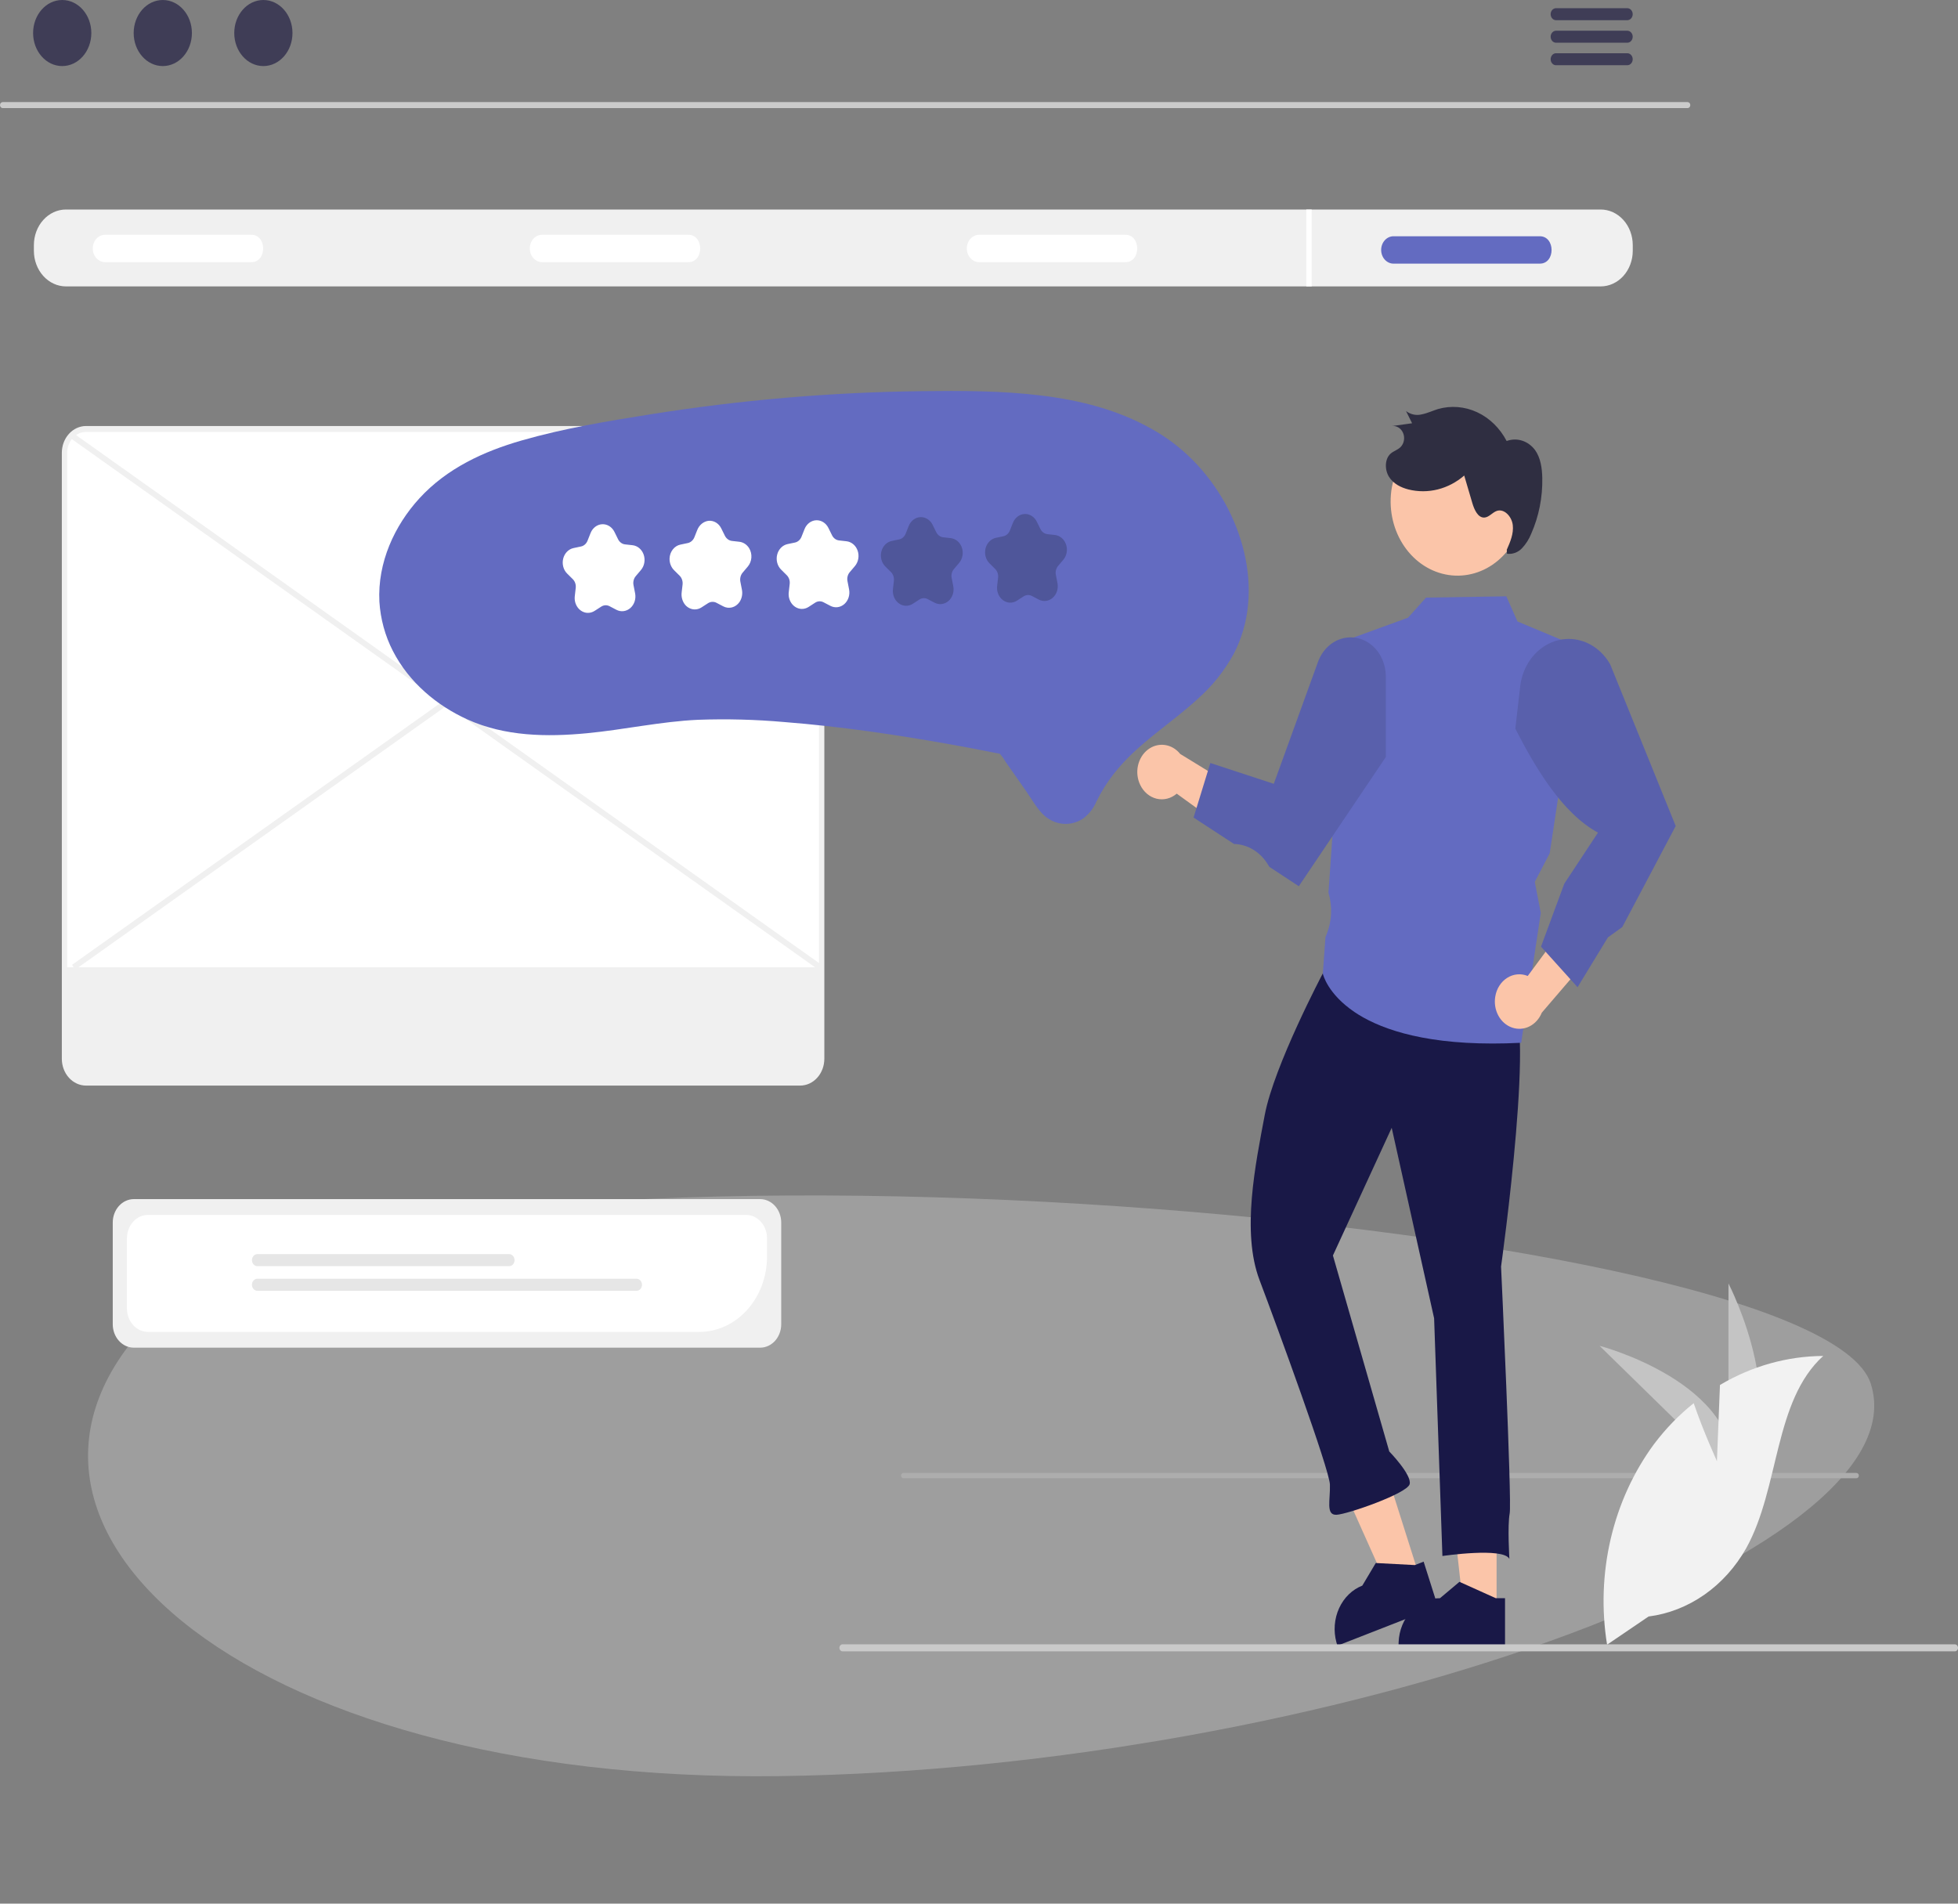 <svg width="180" height="175" viewBox="0 0 180 175" fill="none" xmlns="http://www.w3.org/2000/svg">
<rect x="0" y="0" width="180" height="175" fill="#808080" stroke="none"/>
<g opacity="0.6" clip-path="url(#clip0_785_2858)">
<path fill-rule="evenodd" clip-rule="evenodd" d="M171.979 127.196C177.007 142.843 121.887 162.582 71.717 163.274C21.547 163.967 -5.677 139.137 15.14 120.141C35.957 101.145 166.952 111.548 171.979 127.196Z" fill="white" fill-opacity="0.4"/>
<path d="M158.899 135.709L158.899 117.984C158.899 117.984 165.381 130.55 158.899 135.709Z" fill="#F1F1F1"/>
<path d="M159.3 135.706L147.048 123.719C147.048 123.719 160.117 127.129 159.3 135.706Z" fill="#F1F1F1"/>
<path d="M170.657 135.895L83.062 135.895C83.001 135.895 82.942 135.869 82.899 135.823C82.856 135.777 82.832 135.715 82.832 135.65C82.832 135.585 82.856 135.522 82.899 135.477C82.942 135.431 83.001 135.405 83.062 135.405L170.657 135.405C170.718 135.405 170.776 135.431 170.82 135.477C170.863 135.523 170.887 135.585 170.887 135.65C170.887 135.715 170.863 135.777 170.82 135.823C170.776 135.869 170.718 135.895 170.657 135.895Z" fill="#CBCBCB"/>
</g>
<path d="M155.147 9.938H0.243C0.178 9.937 0.116 9.907 0.071 9.855C0.025 9.804 0 9.734 0 9.662C0 9.59 0.025 9.521 0.071 9.469C0.116 9.418 0.178 9.388 0.243 9.386H155.147C155.213 9.388 155.274 9.418 155.32 9.469C155.365 9.521 155.391 9.59 155.391 9.662C155.391 9.734 155.365 9.804 155.32 9.855C155.274 9.907 155.213 9.937 155.147 9.938Z" fill="#CACACA"/>
<path d="M5.719 6.074C7.198 6.074 8.396 4.714 8.396 3.037C8.396 1.36 7.198 0 5.719 0C4.241 0 3.043 1.36 3.043 3.037C3.043 4.714 4.241 6.074 5.719 6.074Z" fill="#3F3D56"/>
<path d="M14.966 6.074C16.444 6.074 17.642 4.714 17.642 3.037C17.642 1.36 16.444 0 14.966 0C13.487 0 12.289 1.36 12.289 3.037C12.289 4.714 13.487 6.074 14.966 6.074Z" fill="#3F3D56"/>
<path d="M24.212 6.074C25.69 6.074 26.888 4.714 26.888 3.037C26.888 1.36 25.69 0 24.212 0C22.733 0 21.535 1.36 21.535 3.037C21.535 4.714 22.733 6.074 24.212 6.074Z" fill="#3F3D56"/>
<path d="M149.607 0.753H143.039C142.909 0.756 142.785 0.815 142.694 0.918C142.603 1.022 142.552 1.16 142.552 1.305C142.552 1.449 142.603 1.588 142.694 1.691C142.785 1.795 142.909 1.854 143.039 1.857H149.607C149.737 1.854 149.861 1.795 149.952 1.691C150.044 1.588 150.095 1.449 150.095 1.305C150.095 1.16 150.044 1.022 149.952 0.918C149.861 0.815 149.737 0.756 149.607 0.753Z" fill="#3F3D56"/>
<path d="M149.607 2.824H143.039C142.909 2.827 142.785 2.886 142.694 2.99C142.603 3.093 142.552 3.232 142.552 3.376C142.552 3.521 142.603 3.659 142.694 3.763C142.785 3.866 142.909 3.925 143.039 3.928H149.607C149.737 3.925 149.861 3.866 149.952 3.763C150.044 3.659 150.095 3.521 150.095 3.376C150.095 3.232 150.044 3.093 149.952 2.99C149.861 2.886 149.737 2.827 149.607 2.824Z" fill="#3F3D56"/>
<path d="M149.607 4.894H143.039C142.909 4.896 142.785 4.956 142.694 5.059C142.603 5.162 142.552 5.301 142.552 5.446C142.552 5.59 142.603 5.729 142.694 5.832C142.785 5.935 142.909 5.995 143.039 5.997H149.607C149.737 5.995 149.861 5.935 149.952 5.832C150.044 5.729 150.095 5.59 150.095 5.446C150.095 5.301 150.044 5.162 149.952 5.059C149.861 4.956 149.737 4.896 149.607 4.894Z" fill="#3F3D56"/>
<path d="M147.154 19.26H6.062C5.281 19.261 4.532 19.606 3.98 20.219C3.427 20.832 3.116 21.664 3.115 22.531V23.058C3.116 23.925 3.427 24.756 3.98 25.37C4.532 25.983 5.281 26.328 6.062 26.329H147.154C147.935 26.328 148.684 25.983 149.237 25.37C149.789 24.756 150.1 23.925 150.101 23.058V22.531C150.1 21.664 149.789 20.832 149.237 20.219C148.684 19.606 147.935 19.261 147.154 19.26Z" fill="#F0F0F0"/>
<path d="M23.09 24.1H9.66C9.359 24.1 9.071 23.967 8.859 23.731C8.647 23.495 8.527 23.175 8.527 22.841C8.527 22.508 8.647 22.188 8.859 21.952C9.071 21.716 9.359 21.583 9.66 21.583H23.09C24.553 21.56 24.567 24.123 23.09 24.1Z" fill="white"/>
<path d="M63.266 24.1H49.836C49.535 24.1 49.247 23.967 49.035 23.731C48.822 23.495 48.703 23.175 48.703 22.841C48.703 22.508 48.822 22.188 49.035 21.952C49.247 21.716 49.535 21.583 49.836 21.583H63.266C64.728 21.56 64.743 24.123 63.266 24.1Z" fill="white"/>
<path d="M103.443 24.1H90.012C89.712 24.1 89.424 23.967 89.212 23.731C88.999 23.495 88.88 23.175 88.88 22.841C88.88 22.508 88.999 22.188 89.212 21.952C89.424 21.716 89.712 21.583 90.012 21.583H103.443C104.905 21.56 104.92 24.123 103.443 24.1Z" fill="white"/>
<path d="M141.535 24.236H128.105C127.804 24.236 127.516 24.103 127.303 23.867C127.09 23.631 126.971 23.311 126.971 22.977C126.971 22.643 127.09 22.323 127.303 22.087C127.516 21.851 127.804 21.718 128.105 21.718H141.535C142.998 21.696 143.012 24.259 141.535 24.236Z" fill="#636BC1"/>
<path d="M120.582 19.26H120.092V26.329H120.582V19.26Z" fill="white"/>
<path d="M69.883 123.889H12.3C11.787 123.889 11.296 123.662 10.933 123.26C10.57 122.857 10.366 122.311 10.365 121.741V112.381C10.366 111.812 10.57 111.266 10.933 110.863C11.296 110.461 11.787 110.234 12.3 110.233H69.883C70.396 110.234 70.888 110.461 71.251 110.863C71.613 111.266 71.817 111.812 71.818 112.381V121.741C71.817 122.311 71.613 122.857 71.251 123.26C70.888 123.662 70.396 123.889 69.883 123.889Z" fill="#F0F0F0"/>
<path d="M64.288 122.441H13.606C13.093 122.44 12.601 122.214 12.238 121.811C11.876 121.408 11.671 120.862 11.671 120.293V113.831C11.671 113.262 11.876 112.716 12.238 112.313C12.601 111.911 13.093 111.684 13.606 111.684H68.578C69.091 111.684 69.582 111.911 69.945 112.313C70.308 112.716 70.512 113.262 70.513 113.831V115.532C70.511 117.364 69.855 119.12 68.688 120.415C67.521 121.71 65.938 122.439 64.288 122.441Z" fill="white"/>
<path d="M46.805 116.396H23.661C23.529 116.396 23.402 116.338 23.308 116.234C23.215 116.13 23.162 115.989 23.162 115.842C23.162 115.695 23.215 115.554 23.308 115.45C23.402 115.346 23.529 115.288 23.661 115.288H46.805C46.937 115.288 47.064 115.346 47.158 115.45C47.252 115.554 47.304 115.695 47.304 115.842C47.304 115.989 47.252 116.13 47.158 116.234C47.064 116.338 46.937 116.396 46.805 116.396Z" fill="#E6E6E6"/>
<path d="M58.521 118.661H23.661C23.596 118.661 23.531 118.647 23.47 118.619C23.409 118.592 23.354 118.551 23.308 118.499C23.261 118.448 23.224 118.387 23.199 118.319C23.174 118.252 23.161 118.18 23.161 118.107C23.161 118.034 23.174 117.962 23.199 117.895C23.224 117.828 23.261 117.766 23.308 117.715C23.354 117.664 23.409 117.623 23.47 117.595C23.531 117.567 23.596 117.553 23.661 117.553H58.521C58.653 117.554 58.78 117.612 58.873 117.716C58.966 117.82 59.019 117.96 59.019 118.107C59.019 118.254 58.966 118.395 58.873 118.498C58.78 118.602 58.653 118.661 58.521 118.661Z" fill="#E6E6E6"/>
<path d="M73.561 99.524H7.905C7.381 99.523 6.879 99.292 6.508 98.881C6.138 98.47 5.929 97.912 5.929 97.331V41.628C5.929 41.046 6.138 40.489 6.508 40.078C6.879 39.666 7.381 39.435 7.905 39.435H73.561C74.085 39.435 74.587 39.666 74.957 40.078C75.328 40.489 75.536 41.046 75.537 41.628V97.331C75.536 97.912 75.328 98.47 74.957 98.881C74.587 99.292 74.085 99.523 73.561 99.524Z" fill="white"/>
<path d="M73.561 99.796H7.905C7.316 99.795 6.751 99.535 6.335 99.073C5.919 98.611 5.684 97.985 5.684 97.331V41.628C5.684 40.974 5.919 40.348 6.335 39.886C6.751 39.424 7.316 39.164 7.905 39.163H73.561C74.15 39.164 74.714 39.424 75.13 39.886C75.547 40.348 75.781 40.974 75.782 41.628V97.331C75.781 97.985 75.547 98.611 75.13 99.073C74.714 99.535 74.15 99.795 73.561 99.796ZM7.905 39.707C7.446 39.708 7.006 39.91 6.681 40.27C6.357 40.63 6.174 41.119 6.174 41.628V97.331C6.174 97.84 6.357 98.329 6.681 98.689C7.006 99.049 7.446 99.252 7.905 99.252H73.561C74.02 99.252 74.46 99.049 74.784 98.689C75.109 98.329 75.291 97.84 75.292 97.331V41.628C75.291 41.119 75.109 40.63 74.784 40.27C74.46 39.91 74.02 39.707 73.561 39.707L7.905 39.707Z" fill="#F0F0F0"/>
<path d="M6.08 88.92V97.331C6.081 97.868 6.273 98.382 6.615 98.762C6.957 99.141 7.421 99.355 7.904 99.356H73.561C74.044 99.355 74.508 99.141 74.85 98.762C75.192 98.382 75.384 97.868 75.385 97.331V88.92H6.08Z" fill="#F0F0F0"/>
<path d="M6.699 39.79L6.435 40.248L75.253 89.15L75.517 88.692L6.699 39.79Z" fill="#F0F0F0"/>
<path d="M75.447 39.79L6.629 88.691L6.893 89.149L75.711 40.248L75.447 39.79Z" fill="#F0F0F0"/>
<path d="M137.583 148.019L134.548 148.019L133.104 135.025L137.583 135.026L137.583 148.019Z" fill="#FBC5A9"/>
<path d="M137.503 146.918L134.265 145.458L134.169 145.415L132.381 146.918C131.399 146.918 130.456 147.338 129.747 148.092C129.038 148.845 128.619 149.873 128.576 150.961C128.571 151.021 128.571 151.084 128.571 151.146V151.285H138.358V146.918H137.503Z" fill="#191847"/>
<path d="M130.475 144.884L127.612 146.002L122.364 134.277L126.59 132.627L130.475 144.884Z" fill="#FBC5A9"/>
<path d="M130.07 143.875L126.578 143.691L126.475 143.685L125.238 145.763C124.312 146.124 123.548 146.868 123.104 147.84C122.661 148.812 122.573 149.936 122.858 150.978C122.871 151.036 122.89 151.095 122.909 151.154L122.95 151.285L132.182 147.68L130.876 143.561L130.07 143.875Z" fill="#191847"/>
<path d="M138.656 91.993C141.433 91.873 137.993 116.433 137.993 116.433C137.993 116.433 138.999 137.996 138.786 139.128C138.573 140.26 138.759 143.311 138.759 143.311C138.215 142.212 132.602 143.042 132.602 143.042L131.839 121.188L127.94 103.678L122.536 115.415L127.716 133.431C127.716 133.431 129.814 135.586 129.59 136.437C129.367 137.289 123.872 139.209 122.863 139.252C121.853 139.296 122.309 137.873 122.26 136.472C122.211 135.071 117.459 122.087 115.788 117.67C114.117 113.252 115.416 107.023 116.269 102.497C117.122 97.97 121.611 89.476 121.611 89.476C127.182 82.502 135.879 92.112 138.656 91.993Z" fill="#191847"/>
<path d="M104.816 72.145C104.968 72.467 105.182 72.749 105.443 72.97C105.703 73.191 106.005 73.345 106.325 73.423C106.645 73.501 106.977 73.499 107.297 73.419C107.617 73.339 107.918 73.182 108.177 72.959L114.855 77.795L114.834 73.196L108.496 69.309C108.13 68.851 107.625 68.557 107.077 68.484C106.528 68.411 105.975 68.563 105.521 68.913C105.068 69.262 104.745 69.784 104.615 70.38C104.485 70.976 104.557 71.604 104.816 72.145Z" fill="#FBC5A9"/>
<path d="M137.214 95.93C130.328 95.93 126.533 94.4 124.518 93.034C122.054 91.364 121.632 89.602 121.615 89.528L121.61 89.507L121.85 86.157L121.955 85.896C122.438 84.695 122.503 83.338 122.135 82.088L122.127 82.062L122.129 82.035L123.74 58.857L129.438 56.786L131.095 54.937L138.476 54.818L139.504 57.132L145.323 59.563L142.464 78.448L141.094 81.07L141.645 83.926L141.641 83.951L139.844 95.861L139.745 95.865C138.858 95.909 138.015 95.931 137.214 95.93Z" fill="#636BC1"/>
<path d="M119.399 81.47L116.697 79.692L116.528 79.421C116.184 78.872 115.729 78.42 115.199 78.101C114.669 77.782 114.079 77.606 113.477 77.586L113.445 77.585L109.725 75.157L111.267 70.142L117.1 72.055L121.166 60.841C121.39 60.225 121.763 59.69 122.244 59.295C122.724 58.9 123.295 58.661 123.891 58.605C124.487 58.548 125.085 58.676 125.619 58.975C126.154 59.273 126.603 59.73 126.917 60.295C127.239 60.886 127.406 61.564 127.399 62.254V69.592L127.375 69.628L119.399 81.47Z" fill="#5960AC"/>
<path d="M137.46 91.617C137.518 91.258 137.645 90.918 137.834 90.621C138.023 90.323 138.269 90.075 138.553 89.894C138.838 89.713 139.155 89.604 139.482 89.574C139.809 89.543 140.137 89.593 140.445 89.719L145.505 82.88L146.731 87.273L141.738 93.094C141.513 93.654 141.11 94.102 140.607 94.355C140.104 94.607 139.535 94.646 139.008 94.464C138.48 94.282 138.031 93.892 137.746 93.367C137.461 92.842 137.359 92.219 137.46 91.617Z" fill="#FBC5A9"/>
<path d="M145.026 90.753L141.665 87.023L143.804 81.239L146.904 76.541C143.601 74.756 141.122 70.528 139.325 67.027L139.305 66.988L139.752 63.099C139.857 62.189 140.185 61.329 140.701 60.613C141.15 59.99 141.726 59.496 142.382 59.171C143.038 58.846 143.755 58.7 144.473 58.745C145.19 58.791 145.887 59.026 146.506 59.432C147.124 59.838 147.646 60.402 148.028 61.078L154.052 75.942L153.984 76.054L149.139 85.222L147.816 86.174L145.026 90.753Z" fill="#5960AC"/>
<path d="M140.085 47.022C139.863 48.814 139.01 50.435 137.712 51.529C136.414 52.624 134.778 53.101 133.162 52.857C131.547 52.613 130.086 51.668 129.098 50.228C128.111 48.789 127.679 46.973 127.897 45.181L127.909 45.084C128.164 43.315 129.035 41.728 130.334 40.666C131.634 39.603 133.257 39.15 134.855 39.405C136.453 39.659 137.896 40.6 138.874 42.025C139.852 43.45 140.286 45.244 140.083 47.021L140.085 47.022Z" fill="#FBC5A9"/>
<path d="M138.519 50.537C138.835 49.825 139.16 49.061 139.071 48.273C138.982 47.486 138.286 46.733 137.603 46.967C137.194 47.107 136.886 47.555 136.458 47.578C135.871 47.609 135.534 46.863 135.351 46.242L134.606 43.715C133.891 44.333 133.061 44.769 132.176 44.991C131.292 45.213 130.374 45.215 129.488 44.998C128.796 44.822 128.098 44.48 127.692 43.834C127.286 43.188 127.289 42.186 127.845 41.698C128.118 41.458 128.481 41.367 128.742 41.111C128.904 40.953 129.015 40.741 129.06 40.506C129.105 40.272 129.08 40.028 128.99 39.81C128.9 39.593 128.749 39.413 128.56 39.297C128.371 39.182 128.153 39.138 127.939 39.17L129.815 38.91L129.256 37.788C129.469 37.949 129.709 38.058 129.962 38.11C130.215 38.161 130.474 38.154 130.724 38.087C131.229 37.986 131.704 37.756 132.198 37.602C133.395 37.263 134.658 37.367 135.797 37.897C136.936 38.428 137.887 39.357 138.507 40.542C138.969 40.371 139.466 40.36 139.934 40.51C140.401 40.66 140.817 40.964 141.125 41.382C141.627 42.089 141.764 43.033 141.783 43.933C141.82 45.708 141.471 47.467 140.767 49.061C140.564 49.567 140.274 50.024 139.912 50.406C139.73 50.595 139.513 50.737 139.276 50.824C139.039 50.91 138.788 50.937 138.54 50.904" fill="#2F2E41"/>
<path d="M34.878 55.313C34.978 56.903 35.4 58.447 36.112 59.831C37.613 62.757 40.188 64.875 42.96 66.134C46.423 67.707 50.285 67.756 53.961 67.405C57.375 67.079 60.754 66.324 64.181 66.169C66.831 66.075 69.484 66.145 72.127 66.379C77.254 66.783 82.361 67.532 87.434 68.441C88.808 68.684 90.18 68.945 91.548 69.225C91.677 69.237 91.805 69.263 91.93 69.303C91.955 69.314 91.995 69.306 92.017 69.322C92.059 69.35 91.85 69.248 91.977 69.364C92.153 69.569 92.31 69.793 92.445 70.033L94.319 72.71C94.856 73.477 95.355 74.41 96.049 75.015C96.539 75.434 97.13 75.684 97.747 75.732C98.365 75.78 98.981 75.623 99.518 75.283C100.08 74.889 100.527 74.325 100.808 73.657C101.239 72.779 101.753 71.956 102.342 71.2C104.571 68.313 107.669 66.538 110.261 64.109C111.516 62.981 112.587 61.622 113.428 60.091C114.145 58.706 114.591 57.168 114.736 55.579C115.047 52.351 114.154 49.059 112.653 46.314C111.021 43.364 108.675 40.981 105.884 39.436C102.747 37.663 99.277 36.799 95.798 36.369C92.105 35.912 88.369 35.913 84.657 35.959C80.492 36.011 76.335 36.214 72.184 36.569C68.029 36.926 63.889 37.434 59.766 38.092C55.81 38.723 51.805 39.381 47.933 40.498C44.512 41.485 41.1 43.027 38.546 45.822C36.274 48.307 34.694 51.707 34.878 55.313Z" fill="#636BC1"/>
<path d="M54.001 56.34C53.832 56.332 53.667 56.284 53.515 56.201C53.363 56.118 53.228 56.001 53.119 55.858C53.01 55.714 52.929 55.547 52.88 55.367C52.833 55.187 52.819 54.997 52.84 54.811L52.928 54.043C52.944 53.895 52.928 53.746 52.882 53.607C52.835 53.468 52.758 53.343 52.659 53.244L52.139 52.729C51.968 52.56 51.844 52.342 51.78 52.099C51.716 51.855 51.714 51.597 51.775 51.353C51.836 51.109 51.957 50.889 52.125 50.717C52.293 50.546 52.501 50.43 52.725 50.383L53.411 50.238C53.542 50.211 53.665 50.148 53.77 50.056C53.875 49.963 53.958 49.844 54.012 49.708L54.293 48.999C54.385 48.767 54.534 48.569 54.722 48.426C54.911 48.283 55.131 48.202 55.359 48.191C55.587 48.18 55.813 48.24 56.012 48.364C56.211 48.488 56.375 48.672 56.485 48.894L56.82 49.572C56.884 49.703 56.976 49.814 57.088 49.896C57.199 49.978 57.327 50.029 57.46 50.044L58.154 50.121C58.381 50.147 58.597 50.242 58.778 50.397C58.959 50.552 59.097 50.76 59.177 50.997C59.257 51.234 59.275 51.492 59.23 51.74C59.185 51.988 59.078 52.218 58.922 52.402L58.444 52.966C58.352 53.074 58.286 53.205 58.25 53.348C58.214 53.491 58.21 53.642 58.239 53.787L58.386 54.544C58.434 54.791 58.419 55.049 58.343 55.288C58.266 55.526 58.13 55.736 57.952 55.894C57.773 56.051 57.558 56.15 57.332 56.179C57.105 56.209 56.876 56.167 56.669 56.059L56.038 55.729C55.917 55.665 55.784 55.635 55.651 55.642C55.517 55.648 55.387 55.691 55.271 55.766L54.668 56.155C54.466 56.286 54.235 56.35 54.001 56.34Z" fill="white"/>
<path d="M63.824 56.023C63.513 56.007 63.218 55.861 63 55.615C62.868 55.459 62.77 55.273 62.712 55.069C62.654 54.866 62.64 54.65 62.668 54.439L62.749 53.735C62.766 53.584 62.75 53.432 62.702 53.29C62.655 53.149 62.577 53.022 62.475 52.921L61.993 52.443C61.851 52.308 61.737 52.14 61.661 51.951C61.585 51.761 61.548 51.555 61.552 51.348C61.563 51.04 61.667 50.746 61.848 50.513C62.029 50.28 62.276 50.122 62.548 50.066L63.225 49.923C63.359 49.895 63.485 49.831 63.592 49.736C63.698 49.642 63.783 49.521 63.838 49.382L64.09 48.746C64.18 48.505 64.329 48.295 64.519 48.142C64.71 47.988 64.935 47.895 65.169 47.874C65.4 47.86 65.629 47.918 65.83 48.042C66.031 48.167 66.197 48.352 66.307 48.577L66.638 49.248C66.704 49.38 66.798 49.493 66.912 49.577C67.025 49.661 67.156 49.712 67.291 49.727L67.934 49.8C68.121 49.816 68.302 49.878 68.464 49.981C68.626 50.085 68.765 50.228 68.871 50.399C69.025 50.654 69.097 50.96 69.074 51.267C69.05 51.573 68.934 51.861 68.744 52.085L68.272 52.642C68.179 52.752 68.111 52.886 68.075 53.032C68.038 53.177 68.034 53.331 68.063 53.478L68.199 54.177C68.243 54.379 68.245 54.589 68.207 54.792C68.169 54.995 68.09 55.186 67.977 55.352C67.806 55.594 67.566 55.765 67.296 55.836C67.026 55.907 66.742 55.874 66.492 55.742L65.867 55.415C65.744 55.351 65.609 55.321 65.473 55.327C65.337 55.334 65.204 55.377 65.086 55.453L64.491 55.838C64.289 55.969 64.058 56.033 63.824 56.023Z" fill="white"/>
<path d="M73.671 55.977C73.502 55.968 73.337 55.921 73.185 55.838C73.033 55.755 72.898 55.638 72.789 55.494C72.68 55.351 72.599 55.184 72.55 55.003C72.502 54.823 72.488 54.634 72.51 54.448L72.597 53.679C72.614 53.532 72.599 53.383 72.552 53.243C72.505 53.104 72.428 52.98 72.329 52.881L71.809 52.365C71.638 52.197 71.514 51.978 71.45 51.735C71.386 51.492 71.384 51.234 71.445 50.99C71.506 50.746 71.627 50.526 71.795 50.354C71.963 50.183 72.171 50.067 72.395 50.019L73.081 49.875C73.212 49.847 73.335 49.785 73.44 49.692C73.545 49.6 73.628 49.481 73.682 49.345L73.963 48.636C74.055 48.404 74.204 48.206 74.392 48.063C74.581 47.92 74.801 47.838 75.029 47.827C75.257 47.816 75.483 47.877 75.682 48.001C75.881 48.125 76.045 48.309 76.155 48.531L76.49 49.209C76.554 49.34 76.646 49.45 76.758 49.533C76.869 49.615 76.997 49.665 77.13 49.68L77.824 49.758C78.051 49.784 78.267 49.879 78.448 50.034C78.629 50.188 78.767 50.396 78.847 50.634C78.927 50.871 78.945 51.128 78.9 51.377C78.855 51.625 78.748 51.854 78.592 52.039L78.114 52.603C78.022 52.711 77.956 52.842 77.92 52.985C77.884 53.128 77.88 53.279 77.909 53.423L78.056 54.181C78.104 54.428 78.089 54.686 78.012 54.924C77.936 55.163 77.8 55.373 77.622 55.53C77.443 55.688 77.228 55.787 77.002 55.816C76.775 55.845 76.546 55.803 76.339 55.696L75.708 55.366C75.587 55.302 75.454 55.272 75.32 55.278C75.187 55.285 75.056 55.327 74.941 55.402L74.338 55.792C74.136 55.923 73.905 55.987 73.671 55.977Z" fill="white"/>
<path opacity="0.2" d="M83.25 55.688C83.081 55.68 82.916 55.633 82.764 55.55C82.612 55.467 82.477 55.349 82.368 55.206C82.259 55.062 82.178 54.895 82.13 54.715C82.082 54.535 82.067 54.345 82.089 54.159L82.177 53.391C82.193 53.244 82.178 53.094 82.131 52.955C82.084 52.816 82.007 52.691 81.908 52.592L81.388 52.077C81.218 51.908 81.093 51.69 81.029 51.447C80.965 51.204 80.963 50.946 81.024 50.701C81.085 50.457 81.207 50.237 81.374 50.066C81.542 49.894 81.75 49.778 81.975 49.731L82.66 49.586C82.791 49.559 82.915 49.496 83.019 49.404C83.124 49.311 83.207 49.192 83.261 49.056L83.542 48.347C83.634 48.116 83.783 47.917 83.971 47.774C84.16 47.631 84.38 47.55 84.608 47.539C84.836 47.528 85.062 47.588 85.261 47.712C85.46 47.836 85.624 48.02 85.734 48.242L86.069 48.921C86.133 49.051 86.225 49.162 86.337 49.244C86.448 49.326 86.576 49.377 86.71 49.392L87.403 49.469C87.63 49.495 87.846 49.59 88.027 49.745C88.208 49.9 88.346 50.108 88.426 50.345C88.506 50.582 88.524 50.84 88.479 51.088C88.434 51.336 88.327 51.566 88.171 51.75L87.693 52.314C87.601 52.422 87.535 52.553 87.499 52.696C87.463 52.839 87.459 52.99 87.488 53.135L87.635 53.892C87.683 54.139 87.668 54.397 87.591 54.636C87.515 54.874 87.379 55.084 87.201 55.242C87.022 55.399 86.807 55.498 86.581 55.528C86.354 55.557 86.125 55.515 85.918 55.407L85.287 55.077C85.166 55.013 85.033 54.983 84.9 54.99C84.766 54.996 84.636 55.039 84.52 55.114L83.917 55.503C83.715 55.634 83.484 55.699 83.25 55.688Z" fill="black"/>
<path opacity="0.2" d="M92.829 55.4C92.659 55.391 92.494 55.344 92.342 55.261C92.19 55.178 92.055 55.061 91.946 54.917C91.837 54.774 91.756 54.606 91.708 54.426C91.66 54.246 91.646 54.057 91.667 53.87L91.755 53.102C91.771 52.955 91.756 52.805 91.709 52.666C91.662 52.527 91.585 52.403 91.486 52.304L90.966 51.788C90.796 51.62 90.671 51.401 90.607 51.158C90.543 50.915 90.541 50.657 90.602 50.413C90.663 50.169 90.785 49.949 90.953 49.777C91.121 49.605 91.328 49.489 91.553 49.442L92.238 49.298C92.369 49.27 92.493 49.207 92.597 49.115C92.702 49.023 92.785 48.904 92.839 48.768L93.12 48.059C93.212 47.827 93.361 47.629 93.549 47.486C93.738 47.343 93.958 47.261 94.186 47.25C94.414 47.239 94.641 47.299 94.84 47.424C95.038 47.548 95.202 47.731 95.312 47.953L95.647 48.632C95.711 48.762 95.803 48.873 95.915 48.955C96.026 49.038 96.154 49.088 96.288 49.103L96.981 49.181C97.208 49.206 97.424 49.302 97.605 49.457C97.786 49.611 97.924 49.819 98.004 50.056C98.084 50.294 98.102 50.551 98.057 50.8C98.012 51.048 97.905 51.277 97.749 51.462L97.271 52.026C97.18 52.134 97.113 52.265 97.077 52.408C97.041 52.551 97.037 52.701 97.066 52.846L97.213 53.603C97.261 53.851 97.246 54.109 97.17 54.347C97.093 54.586 96.957 54.795 96.779 54.953C96.6 55.111 96.385 55.21 96.159 55.239C95.932 55.268 95.703 55.226 95.496 55.118L94.865 54.788C94.745 54.725 94.611 54.695 94.478 54.701C94.344 54.708 94.214 54.75 94.098 54.825L93.495 55.215C93.293 55.346 93.062 55.41 92.829 55.4Z" fill="black"/>
<path d="M157.838 134.311L158.118 127.318C161.039 125.585 164.297 124.669 167.609 124.651C163.051 128.787 163.62 136.761 160.53 142.324C159.554 144.051 158.24 145.512 156.687 146.598C155.133 147.685 153.379 148.37 151.554 148.602L147.739 151.194C147.216 147.955 147.331 144.629 148.077 141.445C148.824 138.26 150.183 135.293 152.062 132.747C153.129 131.331 154.352 130.07 155.703 128.993C156.617 131.666 157.838 134.311 157.838 134.311Z" fill="#F2F2F2"/>
<path d="M179.708 151.807H77.46C77.382 151.807 77.308 151.773 77.253 151.712C77.199 151.652 77.168 151.569 77.168 151.483C77.168 151.398 77.199 151.315 77.253 151.254C77.308 151.194 77.382 151.16 77.46 151.16H179.708C179.786 151.16 179.86 151.194 179.915 151.254C179.969 151.315 180 151.398 180 151.483C180 151.569 179.969 151.652 179.915 151.712C179.86 151.773 179.786 151.807 179.708 151.807Z" fill="#CACACA"/>
<defs>
<clipPath id="clip0_785_2858">
<rect width="163.482" height="58.221" fill="white" transform="matrix(0.987 -0.161 0.165 0.986 5.177 117.577)"/>
</clipPath>
</defs>
</svg>
